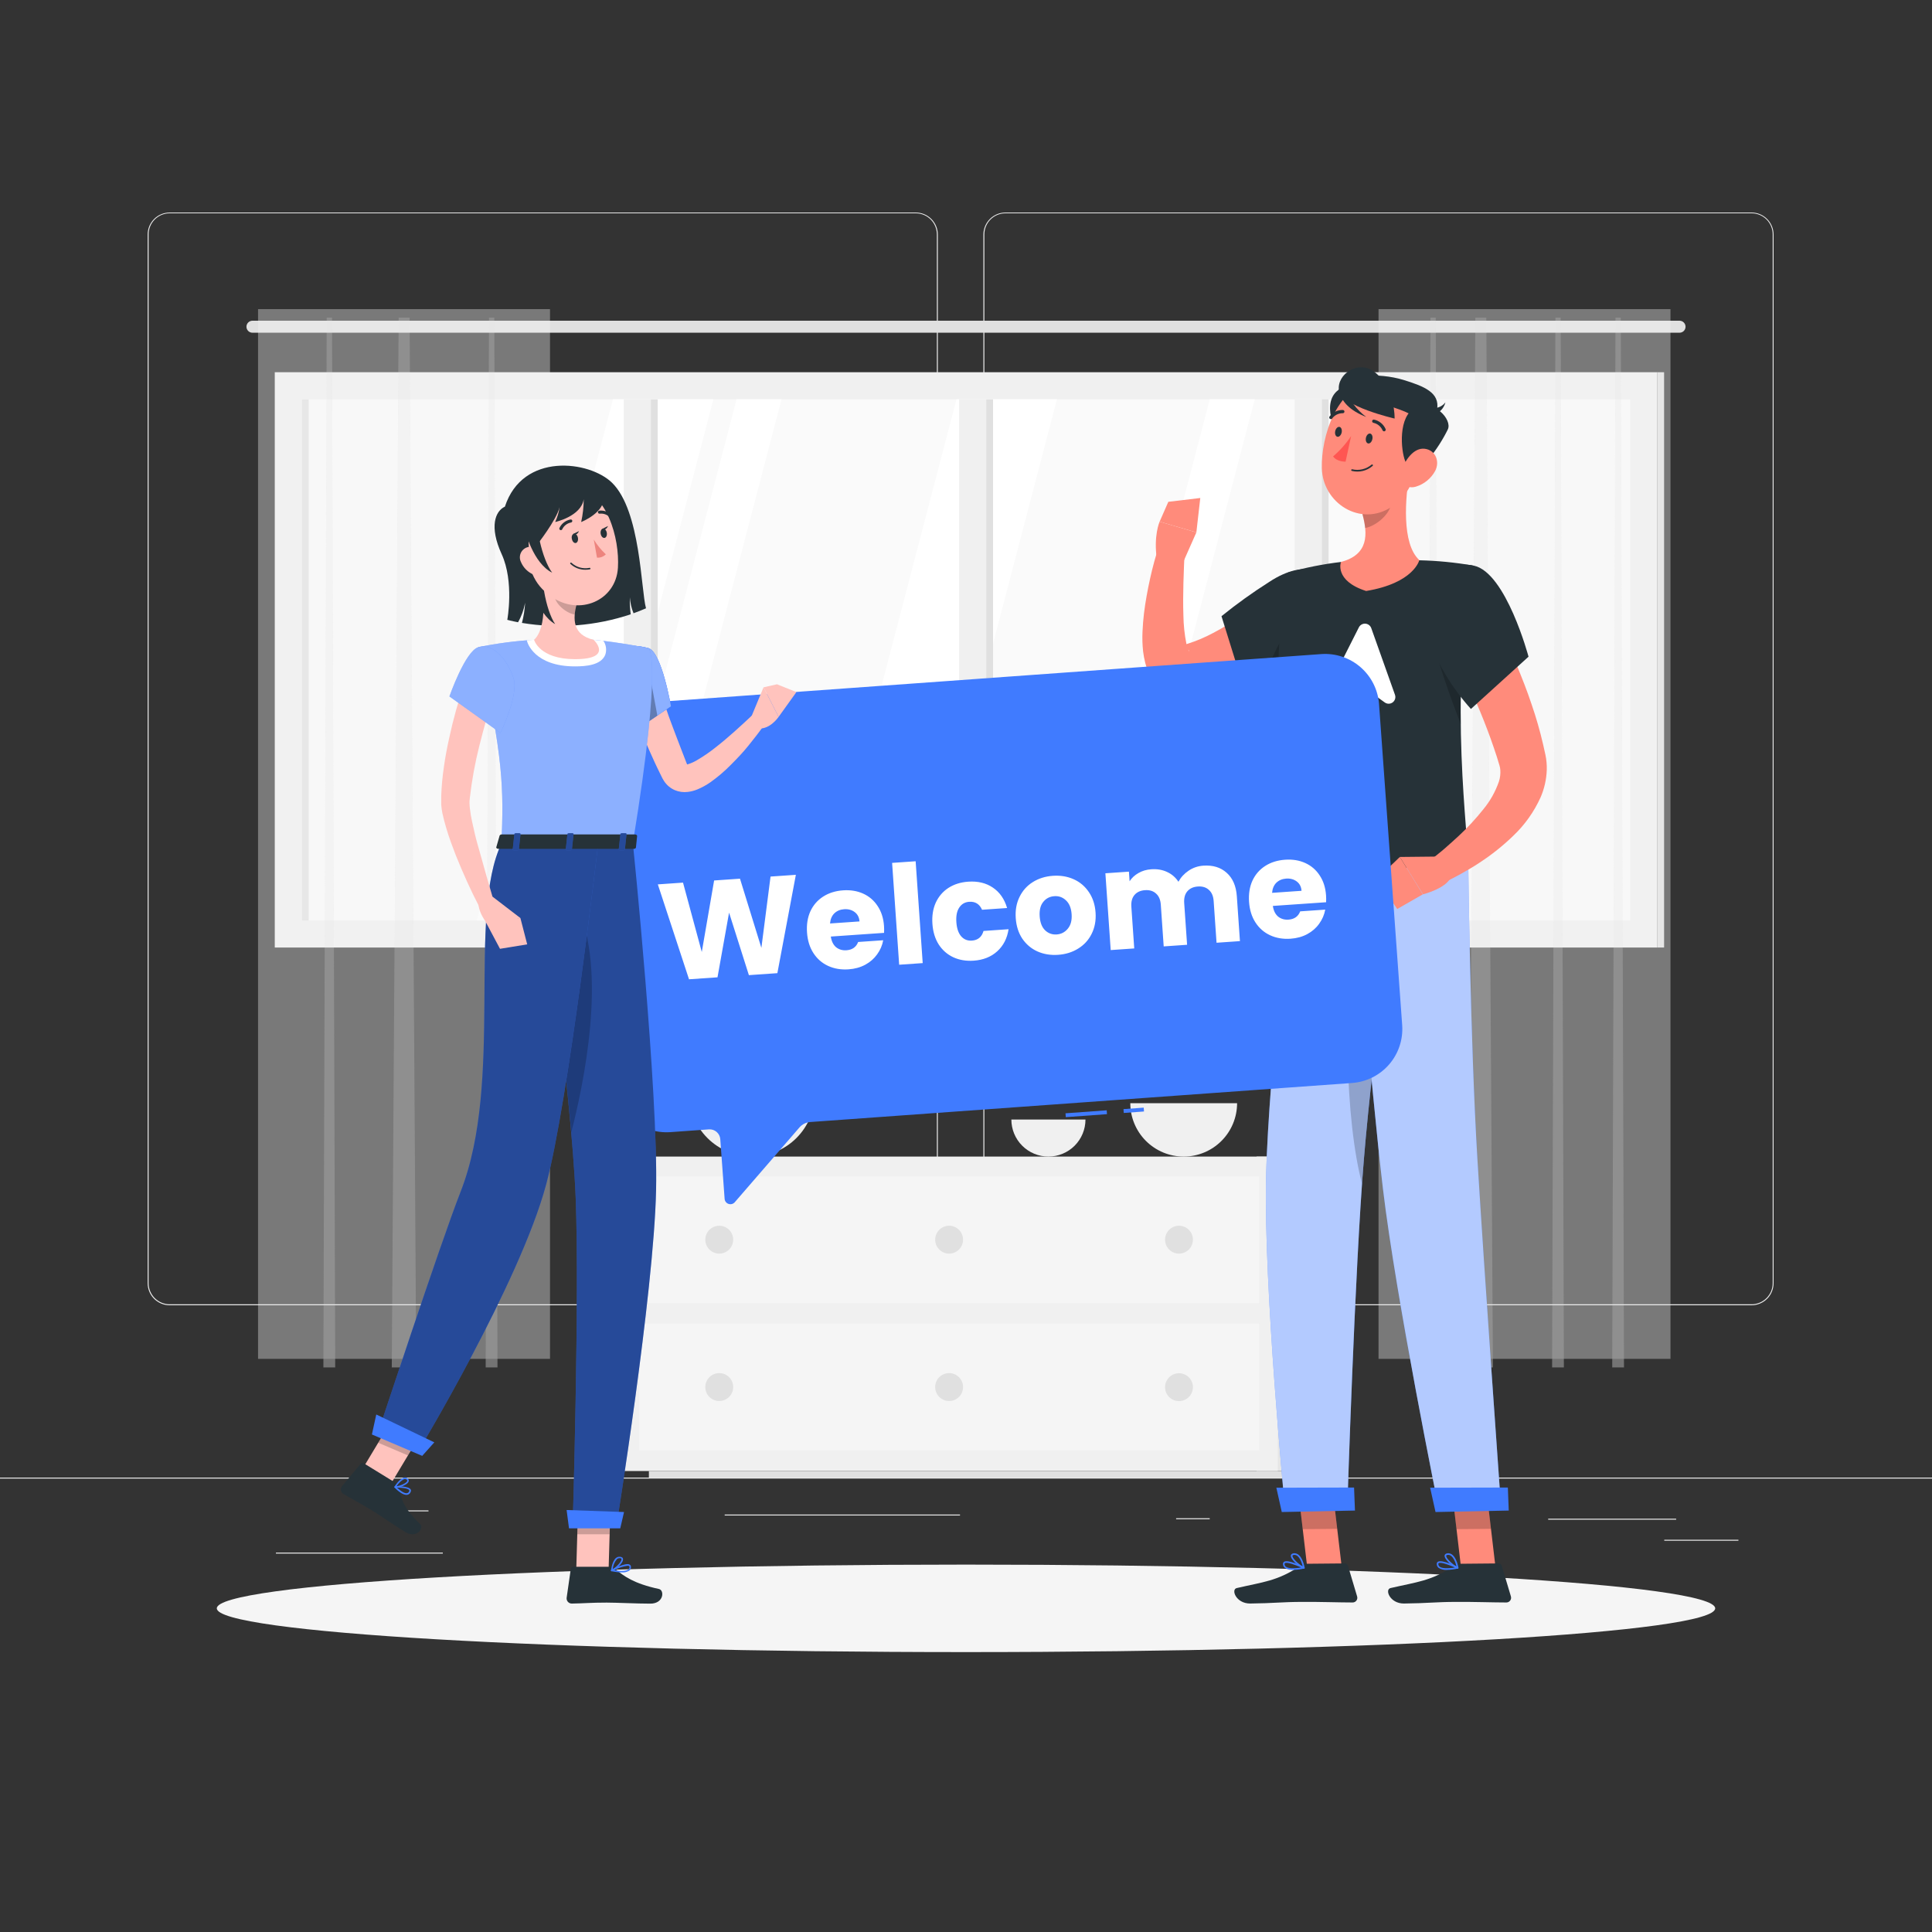 <svg width="305" height="305" viewBox="0 0 305 305" fill="none" xmlns="http://www.w3.org/2000/svg">
<rect x="0" y="0" width="305" height="305" fill="#333333" stroke="none"/>
<path d="M305 233.264H0V233.417H305V233.264Z" fill="#EBEBEB"/>
<path d="M264.611 239.754H244.408V239.907H264.611V239.754Z" fill="#EBEBEB"/>
<path d="M190.973 239.681H185.672V239.834H190.973V239.681Z" fill="#EBEBEB"/>
<path d="M274.439 243.079H262.733V243.231H274.439V243.079Z" fill="#EBEBEB"/>
<path d="M69.906 245.104H43.56V245.257H69.906V245.104Z" fill="#EBEBEB"/>
<path d="M67.644 238.443H63.782V238.595H67.644V238.443Z" fill="#EBEBEB"/>
<path d="M151.554 239.096H114.405V239.248H151.554V239.096Z" fill="#EBEBEB"/>
<path d="M144.57 206.058H26.785C25.862 206.056 24.977 205.689 24.326 205.036C23.674 204.383 23.308 203.498 23.308 202.575V37.003C23.316 36.085 23.685 35.208 24.336 34.562C24.987 33.915 25.867 33.552 26.785 33.55H144.57C145.493 33.55 146.379 33.917 147.032 34.57C147.686 35.223 148.053 36.109 148.053 37.033V202.575C148.053 203.499 147.686 204.385 147.032 205.038C146.379 205.691 145.493 206.058 144.57 206.058ZM26.785 33.672C25.902 33.674 25.057 34.025 24.433 34.65C23.81 35.274 23.46 36.12 23.46 37.003V202.575C23.46 203.457 23.81 204.303 24.433 204.928C25.057 205.552 25.902 205.904 26.785 205.906H144.57C145.452 205.904 146.299 205.553 146.923 204.928C147.547 204.304 147.899 203.458 147.9 202.575V37.003C147.899 36.12 147.547 35.274 146.923 34.649C146.299 34.025 145.452 33.674 144.57 33.672H26.785Z" fill="#EBEBEB"/>
<path d="M276.519 206.058H158.728C157.805 206.056 156.92 205.689 156.267 205.036C155.614 204.383 155.247 203.498 155.245 202.575V37.003C155.255 36.085 155.626 35.208 156.278 34.561C156.93 33.915 157.81 33.552 158.728 33.55H276.519C277.436 33.553 278.314 33.917 278.964 34.564C279.613 35.21 279.982 36.086 279.99 37.003V202.575C279.99 203.497 279.625 204.381 278.974 205.034C278.324 205.686 277.441 206.055 276.519 206.058ZM158.728 33.672C157.845 33.674 156.999 34.025 156.375 34.649C155.751 35.274 155.399 36.12 155.398 37.003V202.575C155.399 203.458 155.751 204.304 156.375 204.928C156.999 205.553 157.845 205.904 158.728 205.906H276.519C277.402 205.904 278.248 205.553 278.872 204.928C279.497 204.304 279.848 203.458 279.85 202.575V37.003C279.848 36.12 279.497 35.274 278.872 34.649C278.248 34.025 277.402 33.674 276.519 33.672H158.728Z" fill="#EBEBEB"/>
<path d="M261.623 58.761H43.377V149.584H261.623V58.761Z" fill="#F0F0F0"/>
<path d="M257.353 145.32V63.037L47.647 63.037V145.32H257.353Z" fill="#FAFAFA"/>
<path d="M75.256 145.314L96.764 63.031H112.624L91.116 145.314H75.256Z" fill="white"/>
<path d="M94.775 145.314L116.284 63.031H123.378L101.87 145.314H94.775Z" fill="white"/>
<path d="M129.484 145.314L150.999 63.031H166.859L145.344 145.314H129.484Z" fill="white"/>
<path d="M169.477 145.314L190.985 63.031H198.086L176.571 145.314H169.477Z" fill="white"/>
<path d="M103.828 145.32V63.037H102.742V145.32H103.828Z" fill="#E0E0E0"/>
<path d="M48.732 145.32L48.732 63.037H47.647L47.647 145.32H48.732Z" fill="#E0E0E0"/>
<path d="M102.742 145.32V63.037H98.472V145.32H102.742Z" fill="#F0F0F0"/>
<path d="M156.771 145.32V63.037H155.685V145.32H156.771Z" fill="#E0E0E0"/>
<path d="M155.684 145.32V63.037H151.414V145.32H155.684Z" fill="#F0F0F0"/>
<path d="M209.736 145.314V63.031H208.651V145.314H209.736Z" fill="#E0E0E0"/>
<path d="M208.65 145.314V63.031H204.38V145.314H208.65Z" fill="#F0F0F0"/>
<path d="M262.708 149.584V58.761H261.622V149.584H262.708Z" fill="#E0E0E0"/>
<path d="M265.148 52.527H39.851C39.6 52.526 39.361 52.425 39.184 52.248C39.007 52.072 38.907 51.832 38.905 51.582C38.905 51.33 39.005 51.089 39.182 50.911C39.359 50.733 39.599 50.632 39.851 50.63H265.148C265.4 50.632 265.64 50.733 265.817 50.911C265.994 51.089 266.094 51.33 266.094 51.582C266.092 51.832 265.992 52.072 265.815 52.248C265.638 52.425 265.398 52.526 265.148 52.527Z" fill="#E0E0E0"/>
<g opacity="0.6">
<path opacity="0.6" d="M86.828 48.8H40.736V214.519H86.828V48.8Z" fill="#F5F5F5"/>
<path opacity="0.6" d="M65.71 215.873H61.849L62.934 50.154H64.661L65.71 215.873Z" fill="#E6E6E6"/>
<path opacity="0.6" d="M52.918 215.873H51.052L51.576 50.154H52.412L52.918 215.873Z" fill="#E6E6E6"/>
<path opacity="0.6" d="M78.538 215.873H76.672L77.197 50.154H78.032L78.538 215.873Z" fill="#E6E6E6"/>
</g>
<g opacity="0.6">
<path opacity="0.6" d="M263.716 48.8H217.624V214.519H263.716V48.8Z" fill="#F5F5F5"/>
<path opacity="0.6" d="M235.686 215.873H231.825L232.911 50.154H234.637L235.686 215.873Z" fill="#E6E6E6"/>
<path opacity="0.6" d="M227.164 215.873H225.304L225.822 50.154H226.658L227.164 215.873Z" fill="#E6E6E6"/>
<path opacity="0.6" d="M246.886 215.873H245.025L245.55 50.154H246.38L246.886 215.873Z" fill="#E6E6E6"/>
<path opacity="0.6" d="M256.377 215.873H254.517L255.035 50.154H255.871L256.377 215.873Z" fill="#E6E6E6"/>
</g>
<path d="M198.377 232.227H207.039V182.585H198.377V232.227Z" fill="#E6E6E6"/>
<path d="M97.959 232.227H201.714V182.585H97.959V232.227Z" fill="#F0F0F0"/>
<path d="M199.385 232.227H196.262H102.438V233.264H196.262H199.385H202.563V232.227H199.385Z" fill="#E0E0E0"/>
<path opacity="0.5" d="M100.918 205.723H198.756V185.69H100.918V205.723Z" fill="#FAFAFA"/>
<path opacity="0.5" d="M100.918 228.988H198.756V208.956H100.918V228.988Z" fill="#FAFAFA"/>
<path d="M115.748 195.706C115.748 196.142 115.619 196.568 115.377 196.93C115.135 197.292 114.791 197.574 114.389 197.741C113.986 197.907 113.543 197.951 113.116 197.866C112.689 197.781 112.297 197.571 111.989 197.263C111.681 196.955 111.471 196.563 111.386 196.136C111.301 195.709 111.345 195.266 111.511 194.864C111.678 194.461 111.96 194.117 112.322 193.875C112.685 193.633 113.11 193.504 113.546 193.504C113.835 193.504 114.121 193.561 114.389 193.672C114.656 193.782 114.898 193.945 115.103 194.149C115.307 194.354 115.47 194.596 115.58 194.864C115.691 195.131 115.748 195.417 115.748 195.706Z" fill="#E0E0E0"/>
<path d="M188.325 195.706C188.325 196.142 188.196 196.568 187.954 196.93C187.712 197.292 187.368 197.574 186.966 197.741C186.563 197.907 186.121 197.951 185.693 197.866C185.266 197.781 184.874 197.571 184.566 197.263C184.258 196.955 184.048 196.563 183.963 196.136C183.878 195.709 183.922 195.266 184.089 194.864C184.255 194.461 184.537 194.117 184.9 193.875C185.262 193.633 185.687 193.504 186.123 193.504C186.412 193.504 186.699 193.561 186.966 193.672C187.233 193.782 187.476 193.945 187.68 194.149C187.885 194.354 188.047 194.596 188.157 194.864C188.268 195.131 188.325 195.417 188.325 195.706Z" fill="#E0E0E0"/>
<path d="M113.546 221.174C114.762 221.174 115.748 220.188 115.748 218.972C115.748 217.755 114.762 216.77 113.546 216.77C112.33 216.77 111.344 217.755 111.344 218.972C111.344 220.188 112.33 221.174 113.546 221.174Z" fill="#E0E0E0"/>
<path d="M188.325 218.99C188.325 219.425 188.196 219.851 187.954 220.213C187.712 220.575 187.368 220.858 186.966 221.024C186.563 221.191 186.121 221.235 185.693 221.15C185.266 221.065 184.874 220.855 184.566 220.547C184.258 220.239 184.048 219.847 183.963 219.42C183.878 218.992 183.922 218.55 184.089 218.147C184.255 217.745 184.537 217.401 184.9 217.159C185.262 216.917 185.687 216.788 186.123 216.788C186.707 216.788 187.267 217.02 187.68 217.433C188.093 217.846 188.325 218.406 188.325 218.99Z" fill="#E0E0E0"/>
<path d="M152.036 195.706C152.036 196.142 151.907 196.568 151.665 196.93C151.423 197.292 151.079 197.574 150.677 197.741C150.274 197.907 149.831 197.951 149.404 197.866C148.977 197.781 148.585 197.571 148.277 197.263C147.969 196.955 147.759 196.563 147.674 196.136C147.589 195.709 147.633 195.266 147.799 194.864C147.966 194.461 148.248 194.117 148.611 193.875C148.973 193.633 149.398 193.504 149.834 193.504C150.123 193.504 150.409 193.561 150.677 193.672C150.944 193.782 151.187 193.945 151.391 194.149C151.596 194.354 151.758 194.596 151.868 194.864C151.979 195.131 152.036 195.417 152.036 195.706Z" fill="#E0E0E0"/>
<path d="M149.834 221.174C151.05 221.174 152.036 220.188 152.036 218.972C152.036 217.755 151.05 216.77 149.834 216.77C148.618 216.77 147.632 217.755 147.632 218.972C147.632 220.188 148.618 221.174 149.834 221.174Z" fill="#E0E0E0"/>
<path d="M195.297 174.155C195.297 176.391 194.409 178.535 192.828 180.116C191.247 181.697 189.103 182.585 186.867 182.585C184.631 182.585 182.487 181.697 180.906 180.116C179.325 178.535 178.437 176.391 178.437 174.155H195.297Z" fill="#F0F0F0"/>
<path d="M128.642 172.63C128.642 175.265 127.595 177.793 125.732 179.656C123.868 181.52 121.341 182.567 118.705 182.567C116.07 182.567 113.543 181.52 111.679 179.656C109.815 177.793 108.769 175.265 108.769 172.63H128.642Z" fill="#F0F0F0"/>
<path d="M171.361 176.735C171.361 178.287 170.745 179.775 169.648 180.872C168.55 181.969 167.063 182.585 165.511 182.585C163.96 182.585 162.472 181.969 161.375 180.872C160.277 179.775 159.661 178.287 159.661 176.735H171.361Z" fill="#F0F0F0"/>
<path d="M152.5 260.811C217.821 260.811 270.773 257.72 270.773 253.906C270.773 250.093 217.821 247.001 152.5 247.001C87.18 247.001 34.227 250.093 34.227 253.906C34.227 257.72 87.18 260.811 152.5 260.811Z" fill="#F5F5F5"/>
<path d="M212.371 70.37C211.072 69.07 208.571 64.148 210.968 61.83C213.366 59.512 215.501 61.616 215.665 62.745C215.83 63.873 215.391 73.383 212.371 70.37Z" fill="#263238"/>
<path d="M211.823 247.447L206.376 247.495L204.894 234.905L210.335 234.856L211.823 247.447Z" fill="#FF8B7B"/>
<path d="M206.369 246.867L212.311 246.812C212.42 246.814 212.526 246.85 212.614 246.916C212.702 246.981 212.766 247.073 212.799 247.178L214.238 252.003C214.276 252.115 214.287 252.235 214.269 252.353C214.251 252.47 214.205 252.581 214.135 252.677C214.065 252.773 213.973 252.85 213.867 252.903C213.761 252.955 213.643 252.982 213.524 252.979C211.383 252.979 208.272 252.863 205.594 252.888C202.447 252.888 201.044 253.107 197.347 253.144C195.115 253.144 194.297 250.911 195.243 250.704C199.433 249.734 201.599 249.606 205.106 247.306C205.476 247.04 205.914 246.887 206.369 246.867Z" fill="#263238"/>
<path opacity="0.2" d="M204.894 234.911L205.662 241.402L211.103 241.353L210.341 234.862L204.894 234.911Z" fill="black"/>
<path d="M204.118 247.837C204.706 247.826 205.29 247.755 205.863 247.623C205.89 247.619 205.915 247.606 205.934 247.586C205.953 247.567 205.964 247.541 205.967 247.514C205.969 247.487 205.963 247.461 205.95 247.438C205.937 247.415 205.917 247.397 205.893 247.386C205.637 247.257 203.35 246.165 202.721 246.55C202.663 246.587 202.616 246.638 202.584 246.699C202.552 246.76 202.536 246.829 202.538 246.898C202.537 247.015 202.563 247.131 202.613 247.237C202.664 247.343 202.739 247.435 202.831 247.508C203.213 247.755 203.665 247.871 204.118 247.837ZM205.424 247.447C204.246 247.654 203.35 247.611 202.984 247.318C202.92 247.269 202.87 247.205 202.837 247.131C202.804 247.058 202.789 246.978 202.795 246.898C202.791 246.873 202.795 246.847 202.806 246.824C202.817 246.801 202.834 246.782 202.856 246.769C203.197 246.562 204.49 247.05 205.424 247.447Z" fill="#407BFF"/>
<path d="M205.838 247.66C205.867 247.658 205.895 247.647 205.918 247.629C205.936 247.616 205.95 247.597 205.958 247.575C205.965 247.553 205.966 247.53 205.96 247.507C205.96 247.41 205.533 245.067 204.24 245.214C203.899 245.25 203.801 245.427 203.783 245.562C203.691 246.172 205.088 247.355 205.783 247.648L205.838 247.66ZM204.35 245.464C205.131 245.464 205.521 246.739 205.655 247.294C204.936 246.891 203.984 245.964 204.039 245.598C204.039 245.598 204.039 245.494 204.271 245.47L204.35 245.464Z" fill="#407BFF"/>
<path d="M207.974 97.862L207.413 98.472L206.888 98.991C206.54 99.332 206.18 99.656 205.82 99.973C205.105 100.615 204.373 101.225 203.624 101.803C202.114 103.003 200.525 104.1 198.866 105.085C198.031 105.579 197.171 106.049 196.298 106.494C195.426 106.939 194.505 107.323 193.578 107.714C191.676 108.472 189.696 109.015 187.673 109.33L187.222 109.397C186.928 109.435 186.633 109.454 186.337 109.452C185.658 109.446 184.986 109.314 184.355 109.062C183.729 108.811 183.156 108.444 182.665 107.982C182.274 107.609 181.933 107.187 181.652 106.726C181.263 106.056 180.969 105.336 180.78 104.585C180.632 104.003 180.524 103.412 180.457 102.816C180.346 101.785 180.315 100.746 180.365 99.711C180.408 98.722 180.487 97.771 180.597 96.838C180.829 94.965 181.158 93.177 181.561 91.347C181.963 89.517 182.421 87.828 183.013 86.059L187.02 86.852C186.874 90.28 186.709 93.794 186.819 97.112C186.839 98.653 187.002 100.189 187.307 101.699C187.367 101.978 187.451 102.252 187.557 102.517C187.642 102.724 187.746 102.852 187.74 102.797C187.705 102.704 187.648 102.621 187.575 102.553C187.409 102.393 187.215 102.264 187.002 102.175C186.783 102.083 186.55 102.027 186.313 102.01C186.203 102.01 186.154 102.01 186.087 102.01H186.154L186.282 101.974C187.727 101.603 189.133 101.092 190.479 100.449C191.888 99.769 193.251 98.999 194.56 98.143C195.884 97.264 197.189 96.313 198.446 95.306C199.056 94.806 199.696 94.282 200.276 93.751L201.166 92.946L201.593 92.549L201.965 92.195L207.974 97.862Z" fill="#FF8B7B"/>
<path d="M211.201 95.709C210.994 89.957 206.272 87.956 200.355 91.878C197.747 93.532 195.236 95.335 192.834 97.277L196.659 109.562C196.659 109.562 203.979 107.238 208.212 102.675C211.061 99.576 211.274 97.667 211.201 95.709Z" fill="#263238"/>
<path opacity="0.2" d="M203.996 98.161C203.996 98.161 200.464 103.212 199.214 108.58C200.95 107.84 202.623 106.958 204.216 105.945L203.996 98.161Z" fill="black"/>
<path d="M186.818 88.676L188.868 84.046L183.067 82.35C183.067 82.35 182.072 84.564 182.64 88.365L186.818 88.676Z" fill="#FF8B7B"/>
<path d="M189.485 78.617L184.44 79.221L183.067 82.35L188.868 84.046L189.485 78.617Z" fill="#FF8B7B"/>
<path d="M204.033 137.409C204.033 137.409 200.288 168.799 199.873 185.599C199.446 203.051 202.868 238.254 202.868 238.254L212.695 238.047C212.695 238.047 213.878 200.361 215.306 183.092C216.855 164.267 220.759 137.067 220.759 137.067L204.033 137.409Z" fill="#407BFF"/>
<path opacity="0.6" d="M204.033 137.409C204.033 137.409 200.288 168.799 199.873 185.599C199.446 203.051 202.868 238.254 202.868 238.254L212.695 238.047C212.695 238.047 213.878 200.361 215.306 183.092C216.855 164.267 220.759 137.067 220.759 137.067L204.033 137.409Z" fill="white"/>
<path opacity="0.2" d="M215.739 146.296C211.347 155.977 212.525 177.601 215.019 186.873C215.111 185.525 215.209 184.25 215.306 183.073C216.325 170.666 218.356 154.629 219.643 145.131C218.448 143.399 217.112 143.265 215.739 146.296Z" fill="black"/>
<path d="M213.903 238.467L202.35 238.699L201.496 234.862L213.763 234.832L213.903 238.467Z" fill="#407BFF"/>
<path d="M236.095 247.447L230.654 247.495L229.172 234.905L234.613 234.856L236.095 247.447Z" fill="#FF8B7B"/>
<path d="M230.641 246.867L236.589 246.812C236.698 246.815 236.804 246.851 236.892 246.917C236.979 246.982 237.044 247.074 237.077 247.178L238.517 252.003C238.553 252.115 238.563 252.235 238.544 252.352C238.526 252.468 238.48 252.579 238.41 252.674C238.34 252.77 238.249 252.847 238.143 252.9C238.038 252.953 237.921 252.98 237.803 252.979C235.656 252.979 232.551 252.863 229.873 252.888C226.725 252.888 225.316 253.107 221.626 253.144C219.393 253.144 218.576 250.911 219.521 250.704C223.706 249.734 225.871 249.606 229.385 247.306C229.752 247.04 230.189 246.887 230.641 246.867Z" fill="#263238"/>
<path opacity="0.2" d="M229.172 234.911L229.934 241.402L235.382 241.353L234.619 234.862L229.172 234.911Z" fill="black"/>
<path d="M228.396 247.837C228.983 247.826 229.568 247.754 230.14 247.623C230.167 247.619 230.191 247.606 230.209 247.586C230.227 247.566 230.237 247.54 230.238 247.514C230.242 247.488 230.238 247.462 230.226 247.439C230.213 247.416 230.194 247.397 230.171 247.386C229.909 247.257 227.621 246.165 226.999 246.55C226.94 246.586 226.892 246.637 226.86 246.699C226.827 246.76 226.812 246.828 226.816 246.898C226.815 247.014 226.84 247.13 226.89 247.235C226.939 247.341 227.012 247.434 227.103 247.508C227.487 247.754 227.941 247.87 228.396 247.837ZM229.701 247.447C228.524 247.654 227.627 247.611 227.261 247.318C227.198 247.268 227.148 247.204 227.114 247.131C227.08 247.058 227.064 246.978 227.066 246.898C227.062 246.873 227.066 246.847 227.077 246.824C227.088 246.801 227.105 246.782 227.127 246.769C227.469 246.562 228.75 247.05 229.701 247.447Z" fill="#407BFF"/>
<path d="M230.11 247.66C230.129 247.659 230.147 247.655 230.164 247.646C230.181 247.638 230.196 247.627 230.208 247.612C230.22 247.598 230.229 247.581 230.234 247.563C230.24 247.545 230.241 247.526 230.238 247.507C230.238 247.41 229.811 245.067 228.518 245.214C228.177 245.25 228.079 245.427 228.055 245.562C227.969 246.172 229.366 247.355 230.061 247.648L230.11 247.66ZM228.628 245.464C229.403 245.464 229.799 246.739 229.933 247.294C229.214 246.891 228.256 245.964 228.311 245.598C228.311 245.598 228.311 245.494 228.543 245.47L228.628 245.464Z" fill="#407BFF"/>
<path d="M213.622 137.201C213.622 137.201 216.337 170.977 218.319 187.642C220.375 204.978 227.146 238.235 227.146 238.235L236.973 238.028C236.973 238.028 234.277 200.269 233.234 182.969C232.093 164.09 231.8 136.786 231.8 136.786L213.622 137.201Z" fill="#407BFF"/>
<path opacity="0.6" d="M213.622 137.201C213.622 137.201 216.337 170.977 218.319 187.642C220.375 204.978 227.146 238.235 227.146 238.235L236.973 238.028C236.973 238.028 234.277 200.269 233.234 182.969C232.093 164.09 231.8 136.786 231.8 136.786L213.622 137.201Z" fill="white"/>
<path d="M238.181 238.467L226.621 238.699L225.773 234.862L238.041 234.832L238.181 238.467Z" fill="#407BFF"/>
<path d="M203.356 90.371C203.356 90.371 199.336 105.292 204.033 137.409C212.805 137.219 227.536 136.878 231.8 136.799C231.91 132.327 228.61 110.404 232.471 89.267C229.693 88.788 226.883 88.514 224.065 88.45C219.94 88.299 215.809 88.389 211.694 88.718C208.876 89.052 206.088 89.605 203.356 90.371Z" fill="#263238"/>
<path opacity="0.2" d="M230.789 104.31L226.244 100.546C226.543 103.487 229.203 110.691 230.606 114.338C230.581 111.142 230.612 107.769 230.789 104.31Z" fill="black"/>
<path d="M214.531 99.021L209.572 108.836C209.467 109.042 209.43 109.276 209.467 109.504C209.504 109.733 209.612 109.943 209.776 110.106C209.94 110.269 210.152 110.375 210.38 110.41C210.609 110.445 210.843 110.407 211.048 110.3L214.287 108.519C214.463 108.424 214.662 108.381 214.862 108.394C215.061 108.407 215.253 108.475 215.415 108.592L218.606 110.892C218.789 111.025 219.01 111.096 219.237 111.094C219.463 111.092 219.683 111.016 219.864 110.88C220.044 110.743 220.176 110.552 220.24 110.334C220.303 110.116 220.295 109.884 220.216 109.672L216.489 99.192C216.424 98.993 216.302 98.817 216.138 98.686C215.974 98.556 215.775 98.477 215.567 98.458C215.358 98.44 215.148 98.484 214.964 98.584C214.78 98.684 214.629 98.836 214.531 99.021Z" fill="white"/>
<path d="M222.541 74.518C221.846 78.519 221.224 85.827 224.066 88.419C224.066 88.419 223.237 92.043 215.667 93.299C210.579 91.665 211.696 88.712 211.696 88.712C216.112 87.553 215.923 84.265 215.087 81.191L222.541 74.518Z" fill="#FF8B7B"/>
<path opacity="0.2" d="M219.503 77.232L215.087 81.161C215.292 81.877 215.435 82.609 215.514 83.35C217.21 83.07 219.497 81.154 219.638 79.379C219.724 78.661 219.678 77.934 219.503 77.232Z" fill="black"/>
<path d="M224.962 69.595C223.492 74.792 222.901 77.909 219.655 80.038C214.775 83.235 208.791 79.428 208.675 73.883C208.566 68.906 210.981 61.238 216.605 60.262C217.841 60.043 219.112 60.143 220.298 60.552C221.484 60.962 222.545 61.667 223.382 62.602C224.219 63.537 224.804 64.669 225.08 65.893C225.357 67.117 225.316 68.391 224.962 69.595Z" fill="#FF8B7B"/>
<path d="M221.833 72.779C221.15 71.12 220.656 65.654 223.505 64.312C226.353 62.97 229.312 66.246 228.562 67.795C227.409 70.199 223.419 76.622 221.833 72.779Z" fill="#263238"/>
<path d="M223.535 66.24C222.833 64.41 214.47 63.373 213.299 61.403C211.908 59.06 217.611 58.779 221.534 59.969C224.98 61.018 227.28 62.031 226.877 64.593C226.652 66.045 223.535 66.24 223.535 66.24Z" fill="#263238"/>
<path d="M225.353 64.355C225.353 64.355 227.183 64.855 228.183 63.513C227.866 64.843 226.31 66.185 225.353 64.355Z" fill="#263238"/>
<path d="M216.978 58.712C214.465 56.761 211.043 59.054 211.366 61.598C211.689 64.141 220.162 66.075 220.162 66.075C220.162 66.075 220.315 61.305 216.978 58.712Z" fill="#263238"/>
<path d="M211.371 61.61C211.755 63.391 213.055 64.788 215.684 65.825C214.162 64.7 213.009 63.148 212.371 61.366L211.371 61.61Z" fill="#263238"/>
<path d="M216.649 69.333C216.557 69.766 216.258 70.065 215.978 70.004C215.697 69.943 215.544 69.54 215.636 69.113C215.727 68.686 216.032 68.387 216.313 68.448C216.594 68.509 216.746 68.93 216.649 69.333Z" fill="#263238"/>
<path d="M211.804 68.284C211.706 68.711 211.408 69.01 211.127 68.948C210.846 68.888 210.694 68.491 210.785 68.064C210.877 67.637 211.182 67.338 211.462 67.393C211.743 67.448 211.896 67.857 211.804 68.284Z" fill="#263238"/>
<path d="M213.3 68.832C212.504 70.032 211.545 71.116 210.451 72.053C211.061 72.926 212.421 72.883 212.421 72.883L213.3 68.832Z" fill="#FF5652"/>
<path d="M213.409 74.341C213.982 74.483 214.58 74.484 215.154 74.345C215.728 74.206 216.259 73.93 216.703 73.541C216.715 73.53 216.725 73.515 216.731 73.5C216.738 73.484 216.741 73.467 216.741 73.45C216.741 73.433 216.738 73.416 216.731 73.4C216.725 73.385 216.715 73.371 216.703 73.359C216.678 73.335 216.645 73.323 216.611 73.323C216.578 73.323 216.545 73.335 216.52 73.359C216.103 73.709 215.611 73.957 215.081 74.083C214.551 74.209 214 74.21 213.47 74.084C213.436 74.077 213.401 74.084 213.371 74.103C213.342 74.121 213.322 74.151 213.314 74.185C213.307 74.219 213.314 74.254 213.333 74.284C213.351 74.313 213.381 74.333 213.415 74.341H213.409Z" fill="#263238"/>
<path d="M218.447 68.088C218.494 68.098 218.543 68.094 218.588 68.078C218.633 68.062 218.672 68.034 218.702 67.997C218.732 67.96 218.752 67.915 218.759 67.868C218.765 67.82 218.759 67.772 218.74 67.728C218.575 67.353 218.323 67.022 218.005 66.763C217.687 66.504 217.312 66.325 216.91 66.24C216.842 66.231 216.774 66.249 216.719 66.29C216.664 66.331 216.628 66.392 216.617 66.46C216.612 66.493 216.614 66.527 216.621 66.559C216.629 66.592 216.644 66.623 216.663 66.65C216.683 66.677 216.708 66.7 216.737 66.718C216.766 66.736 216.798 66.747 216.831 66.752C217.147 66.822 217.443 66.966 217.692 67.173C217.941 67.38 218.138 67.644 218.264 67.942C218.281 67.979 218.307 68.011 218.339 68.037C218.37 68.062 218.408 68.08 218.447 68.088Z" fill="#263238"/>
<path d="M210.036 66.155C210.084 66.168 210.134 66.166 210.181 66.15C210.228 66.133 210.269 66.103 210.298 66.063C210.491 65.804 210.743 65.594 211.032 65.45C211.321 65.306 211.64 65.232 211.963 65.234C212.031 65.24 212.099 65.219 212.152 65.176C212.204 65.132 212.238 65.07 212.244 65.002C212.25 64.934 212.23 64.866 212.186 64.813C212.143 64.761 212.08 64.728 212.012 64.721C211.603 64.709 211.197 64.796 210.828 64.974C210.46 65.153 210.14 65.417 209.895 65.746C209.874 65.772 209.858 65.802 209.848 65.835C209.839 65.867 209.836 65.901 209.84 65.935C209.844 65.969 209.854 66.001 209.871 66.031C209.888 66.06 209.911 66.085 209.938 66.106C209.966 66.13 210 66.147 210.036 66.155Z" fill="#263238"/>
<path d="M233.801 93.428C234.912 95.368 235.839 97.246 236.803 99.18C237.766 101.114 238.633 103.06 239.456 105.048C240.28 107.037 241.079 109.056 241.774 111.148C242.497 113.235 243.108 115.359 243.604 117.511L243.976 119.176C244.139 119.958 244.209 120.756 244.184 121.555C244.132 123.038 243.803 124.499 243.214 125.861C242.178 128.157 240.705 130.229 238.877 131.961C237.246 133.536 235.469 134.951 233.57 136.189C232.649 136.799 231.697 137.36 230.739 137.897C229.782 138.434 228.83 138.928 227.763 139.397L225.737 135.853C226.475 135.243 227.287 134.633 228.043 133.974C228.799 133.316 229.538 132.645 230.27 131.974C231.683 130.662 232.994 129.245 234.192 127.734C235.257 126.438 236.083 124.964 236.632 123.379C236.821 122.788 236.895 122.167 236.851 121.549C236.834 121.3 236.787 121.054 236.711 120.817L236.296 119.45C235.064 115.66 233.597 111.95 231.904 108.342C231.069 106.512 230.178 104.682 229.288 102.852C228.397 101.022 227.458 99.192 226.549 97.454L233.801 93.428Z" fill="#FF8B7B"/>
<path d="M232.679 89.298C237.767 90.396 241.305 103.67 241.305 103.67L232.21 111.923C229.318 108.706 227.043 104.984 225.5 100.943C223.09 94.3 227.238 88.115 232.679 89.298Z" fill="#263238"/>
<path d="M226.84 135.225L220.99 135.286L224.65 141.185C224.65 141.185 228.817 140.154 229.189 138.061L226.84 135.225Z" fill="#FF8B7B"/>
<path d="M217.35 138.769L220.577 143.503L224.621 141.185L220.991 135.286L217.35 138.769Z" fill="#FF8B7B"/>
<path d="M226.56 74.353C225.91 75.549 224.814 76.439 223.51 76.83C221.778 77.336 220.893 75.793 221.357 74.152C221.778 72.675 223.187 70.632 224.919 70.846C226.651 71.059 227.335 72.883 226.56 74.353Z" fill="#FF8B7B"/>
<path d="M174.712 175.282L168.208 175.753L168.252 176.362L174.756 175.89L174.712 175.282Z" fill="#407BFF"/>
<path d="M180.555 174.86L177.361 175.092L177.405 175.7L180.6 175.468L180.555 174.86Z" fill="#407BFF"/>
<path d="M208.619 103.255L100.918 111.02C98.676 111.195 96.594 112.247 95.123 113.947C93.652 115.648 92.911 117.86 93.061 120.103L96.721 170.867C96.894 173.112 97.947 175.198 99.65 176.67C101.354 178.143 103.57 178.883 105.816 178.73L111.916 178.291C112.359 178.259 112.797 178.404 113.133 178.695C113.469 178.985 113.677 179.397 113.709 179.84L114.393 189.246C114.404 189.429 114.469 189.603 114.58 189.748C114.692 189.893 114.843 190.001 115.017 190.059C115.19 190.116 115.376 190.121 115.552 190.072C115.728 190.023 115.885 189.922 116.003 189.783L126.214 177.98C126.644 177.485 127.251 177.181 127.904 177.132L213.499 170.965C215.742 170.791 217.826 169.74 219.298 168.04C220.77 166.339 221.512 164.126 221.362 161.882L217.702 111.118C217.529 108.875 216.478 106.791 214.777 105.319C213.077 103.847 210.864 103.105 208.619 103.255Z" fill="#407BFF"/>
<path d="M125.641 138.104L122.722 153.631L118.225 153.943L115.096 144.074L113.271 154.286L108.774 154.598L103.85 139.614L107.826 139.338L110.789 150.289L112.736 138.998L116.82 138.715L120.197 149.637L121.644 138.381L125.641 138.104ZM139.556 146.178C139.58 146.526 139.583 146.889 139.566 147.269L131.158 147.851C131.268 148.6 131.547 149.163 131.995 149.54C132.457 149.901 132.999 150.06 133.622 150.016C134.549 149.952 135.166 149.516 135.474 148.709L139.428 148.435C139.281 149.246 138.961 149.989 138.469 150.663C137.992 151.336 137.368 151.882 136.596 152.299C135.825 152.716 134.946 152.959 133.961 153.027C132.774 153.11 131.699 152.929 130.737 152.487C129.775 152.044 129 151.37 128.414 150.465C127.827 149.559 127.49 148.477 127.403 147.216C127.315 145.956 127.492 144.838 127.934 143.861C128.39 142.884 129.064 142.109 129.956 141.538C130.848 140.967 131.895 140.64 133.097 140.556C134.271 140.475 135.331 140.649 136.277 141.078C137.224 141.508 137.982 142.161 138.552 143.038C139.137 143.915 139.472 144.961 139.556 146.178ZM135.686 145.464C135.642 144.826 135.389 144.334 134.929 143.988C134.468 143.641 133.912 143.491 133.26 143.536C132.637 143.579 132.121 143.797 131.712 144.189C131.317 144.58 131.092 145.112 131.037 145.786L135.686 145.464ZM144.551 135.964L145.665 152.042L141.949 152.299L140.835 136.222L144.551 135.964ZM147.198 145.845C147.111 144.585 147.288 143.466 147.73 142.49C148.186 141.512 148.853 140.738 149.73 140.168C150.622 139.597 151.662 139.27 152.85 139.188C154.37 139.082 155.665 139.393 156.734 140.119C157.818 140.845 158.569 141.921 158.988 143.347L155.034 143.621C154.637 142.717 153.96 142.298 153.004 142.364C152.323 142.412 151.799 142.717 151.43 143.281C151.061 143.831 150.91 144.598 150.979 145.583C151.047 146.568 151.302 147.314 151.745 147.822C152.187 148.315 152.748 148.538 153.429 148.491C154.385 148.425 154.997 147.917 155.266 146.967L159.22 146.693C159 148.134 158.404 149.296 157.431 150.179C156.459 151.061 155.22 151.554 153.714 151.659C152.526 151.741 151.451 151.561 150.489 151.118C149.541 150.674 148.774 150 148.187 149.095C147.615 148.188 147.286 147.105 147.198 145.845ZM167.042 150.735C165.854 150.818 164.765 150.638 163.774 150.198C162.797 149.756 162.001 149.083 161.386 148.18C160.784 147.276 160.44 146.194 160.353 144.933C160.267 143.688 160.466 142.575 160.951 141.595C161.435 140.601 162.138 139.818 163.059 139.245C163.98 138.671 165.034 138.344 166.221 138.261C167.409 138.179 168.499 138.358 169.49 138.799C170.481 139.24 171.285 139.919 171.901 140.837C172.517 141.74 172.868 142.815 172.954 144.06C173.041 145.306 172.834 146.426 172.336 147.421C171.851 148.401 171.14 149.178 170.205 149.752C169.284 150.325 168.23 150.653 167.042 150.735ZM166.819 147.52C167.529 147.471 168.112 147.168 168.568 146.613C169.039 146.056 169.241 145.293 169.174 144.322C169.107 143.352 168.809 142.623 168.28 142.136C167.766 141.647 167.154 141.428 166.444 141.477C165.72 141.527 165.137 141.829 164.695 142.384C164.252 142.924 164.065 143.687 164.133 144.671C164.201 145.642 164.484 146.372 164.984 146.861C165.498 147.349 166.11 147.569 166.819 147.52ZM189.965 136.66C191.472 136.555 192.698 136.929 193.645 137.78C194.606 138.631 195.143 139.867 195.256 141.489L195.746 148.572L192.053 148.828L191.597 142.245C191.542 141.462 191.291 140.876 190.842 140.485C190.406 140.079 189.826 139.9 189.102 139.951C188.378 140.001 187.821 140.258 187.431 140.721C187.054 141.169 186.893 141.785 186.947 142.567L187.403 149.15L183.71 149.406L183.254 142.823C183.2 142.041 182.948 141.454 182.499 141.063C182.063 140.657 181.483 140.479 180.759 140.529C180.035 140.579 179.478 140.836 179.088 141.299C178.711 141.748 178.55 142.363 178.604 143.145L179.06 149.728L175.345 149.985L174.505 137.862L178.22 137.605L178.326 139.125C178.667 138.592 179.132 138.16 179.72 137.828C180.308 137.482 180.985 137.282 181.753 137.229C182.665 137.166 183.49 137.305 184.227 137.647C184.978 137.988 185.582 138.506 186.037 139.202C186.411 138.507 186.946 137.924 187.641 137.454C188.336 136.984 189.111 136.719 189.965 136.66ZM209.339 141.343C209.363 141.69 209.367 142.054 209.349 142.434L200.941 143.016C201.051 143.765 201.33 144.328 201.779 144.705C202.24 145.066 202.782 145.224 203.405 145.181C204.332 145.117 204.95 144.681 205.258 143.874L209.212 143.6C209.064 144.411 208.745 145.153 208.253 145.828C207.775 146.501 207.151 147.047 206.38 147.464C205.608 147.881 204.73 148.124 203.745 148.192C202.557 148.275 201.482 148.094 200.52 147.652C199.558 147.209 198.784 146.535 198.197 145.63C197.61 144.724 197.273 143.641 197.186 142.381C197.099 141.121 197.276 140.003 197.718 139.026C198.174 138.049 198.848 137.274 199.74 136.703C200.631 136.132 201.679 135.805 202.881 135.721C204.054 135.64 205.114 135.814 206.061 136.243C207.007 136.672 207.766 137.326 208.336 138.203C208.92 139.08 209.255 140.126 209.339 141.343ZM205.469 140.629C205.425 139.991 205.173 139.499 204.712 139.153C204.251 138.806 203.695 138.656 203.044 138.701C202.421 138.744 201.905 138.962 201.495 139.354C201.1 139.745 200.875 140.277 200.82 140.951L205.469 140.629Z" fill="white"/>
<path d="M99.43 94.306C99.402 95.199 99.449 96.093 99.57 96.978C94.042 98.824 88.147 99.291 82.398 98.338C82.674 97.295 82.842 96.225 82.898 95.148C82.706 96.233 82.329 97.277 81.782 98.234C80.696 98.027 80.086 97.85 80.086 97.85C80.086 97.85 81.197 91.848 79.196 87.48C77.195 83.112 78.195 80.672 79.708 79.983C82.514 71.358 93.061 72.718 96.63 76.219C101.156 80.66 101.18 93.171 101.985 96.032C101.321 96.319 100.668 96.581 100.015 96.813C99.688 96.014 99.491 95.167 99.43 94.306Z" fill="#263238"/>
<path d="M103.791 107.732L104.34 109.47C104.541 110.08 104.743 110.69 104.95 111.27C105.359 112.49 105.786 113.71 106.243 114.881C106.701 116.052 107.14 117.285 107.616 118.48L108.323 120.31L108.5 120.762L108.543 120.865C108.468 120.799 108.381 120.748 108.287 120.713C108.153 120.664 108.098 120.713 108.183 120.713C108.33 120.712 108.476 120.69 108.616 120.646C109.093 120.494 109.552 120.29 109.983 120.036C111.023 119.429 112.018 118.749 112.959 117.998C113.948 117.23 114.918 116.406 115.869 115.558C116.821 114.71 117.778 113.826 118.7 112.96L120.572 114.546C119.791 115.668 118.968 116.693 118.132 117.736C117.297 118.779 116.357 119.755 115.393 120.725C114.401 121.737 113.321 122.66 112.166 123.482C111.506 123.945 110.796 124.334 110.05 124.641C109.576 124.831 109.08 124.958 108.574 125.019C107.886 125.105 107.188 125.01 106.548 124.745C105.851 124.448 105.257 123.951 104.84 123.317C104.749 123.177 104.663 123.037 104.596 122.909L104.432 122.579L104.212 122.134C103.925 121.524 103.602 120.914 103.352 120.341C102.797 119.121 102.242 117.901 101.735 116.681C101.229 115.461 100.735 114.204 100.265 112.947C100.046 112.337 99.826 111.673 99.619 111.032C99.411 110.392 99.21 109.763 99.009 109.013L103.791 107.732Z" fill="#FFC3BD"/>
<path d="M102.346 102.315C104.45 102.852 105.92 111.502 105.92 111.502L100.125 115.442C100.125 115.442 94.574 106.713 96.191 104.401C97.874 101.998 99.277 101.534 102.346 102.315Z" fill="#407BFF"/>
<path d="M102.346 102.315C104.45 102.852 105.92 111.502 105.92 111.502L100.125 115.442C100.125 115.442 94.574 106.713 96.191 104.401C97.874 101.998 99.277 101.534 102.346 102.315Z" fill="#407BFF"/>
<path opacity="0.4" d="M102.346 102.315C104.45 102.852 105.92 111.502 105.92 111.502L100.125 115.442C100.125 115.442 94.574 106.713 96.191 104.401C97.874 101.998 99.277 101.534 102.346 102.315Z" fill="white"/>
<path opacity="0.3" d="M102.157 104.249L103.773 112.966L100.516 115.174L102.157 104.249Z" fill="black"/>
<path d="M118.602 113.167L120.535 108.507L122.92 113.167C122.92 113.167 121.371 115.485 119.327 114.918L118.602 113.167Z" fill="#FFC3BD"/>
<path d="M122.665 108.025L125.727 109.257L122.921 113.167L120.53 108.507L122.665 108.025Z" fill="#FFC3BD"/>
<path d="M90.97 247.934H96.075L96.417 236.119H91.311L90.97 247.934Z" fill="#FFC3BD"/>
<path d="M56.735 232.715L61.426 234.716L67.569 224.492L62.872 222.491L56.735 232.715Z" fill="#FFC3BD"/>
<path d="M62.33 234.02L57.45 231.019C57.366 230.965 57.266 230.944 57.168 230.96C57.07 230.976 56.981 231.027 56.919 231.104L53.985 234.624C53.912 234.716 53.859 234.823 53.831 234.937C53.803 235.051 53.799 235.17 53.82 235.285C53.842 235.401 53.888 235.511 53.955 235.607C54.022 235.703 54.109 235.784 54.21 235.844C55.931 236.863 56.809 237.265 58.956 238.583C60.28 239.4 62.122 240.718 63.946 241.84C65.77 242.963 66.996 241.23 66.319 240.59C63.36 237.766 63.446 236.424 62.891 234.752C62.798 234.448 62.599 234.188 62.33 234.02Z" fill="#263238"/>
<path d="M96.245 247.343H90.517C90.418 247.342 90.323 247.376 90.248 247.44C90.173 247.504 90.123 247.593 90.108 247.69L89.456 252.229C89.44 252.345 89.449 252.464 89.484 252.576C89.518 252.689 89.576 252.792 89.655 252.88C89.733 252.967 89.829 253.037 89.937 253.083C90.045 253.13 90.162 253.153 90.279 253.15C92.28 253.12 93.244 252.998 95.769 252.998C97.319 252.998 100.527 253.162 102.668 253.162C104.809 253.162 104.919 251.046 104.029 250.85C100.033 249.99 98.459 248.807 97.111 247.678C96.873 247.465 96.565 247.346 96.245 247.343Z" fill="#263238"/>
<path opacity="0.2" d="M96.41 236.125L96.24 242.213H91.134L91.311 236.125H96.41Z" fill="black"/>
<path opacity="0.2" d="M62.872 222.498L67.563 224.492L64.397 229.763L59.706 227.762L62.872 222.498Z" fill="black"/>
<path d="M102.346 102.315C102.346 102.315 104.786 103.169 99.906 133.102H79.166C79.514 124.672 79.526 119.475 75.506 102.169C78.406 101.569 81.346 101.182 84.302 101.01C87.435 100.784 90.581 100.784 93.714 101.01C97.765 101.376 102.346 102.315 102.346 102.315Z" fill="#407BFF"/>
<path opacity="0.4" d="M102.346 102.315C102.346 102.315 104.786 103.169 99.906 133.102H79.166C79.514 124.672 79.526 119.475 75.506 102.169C78.406 101.569 81.346 101.182 84.302 101.01C87.435 100.784 90.581 100.784 93.714 101.01C97.765 101.376 102.346 102.315 102.346 102.315Z" fill="white"/>
<path d="M84.315 101.004C87.448 100.784 90.594 100.784 93.727 101.004C94.233 101.053 94.752 101.108 95.264 101.169C95.478 101.489 95.614 101.854 95.664 102.236C95.714 102.618 95.675 103.006 95.551 103.371C94.886 105.012 92.501 105.201 90.769 105.201C84.358 105.201 83.272 101.455 83.229 101.297L83.168 101.071L84.315 101.004Z" fill="white"/>
<path d="M85.247 90.414C85.857 93.464 86.436 98.991 84.314 101.01C84.314 101.01 85.143 104.06 90.767 104.06C96.953 104.06 93.726 101.01 93.726 101.01C90.346 100.205 90.438 97.698 91.023 95.349L85.247 90.414Z" fill="#FFC3BD"/>
<path d="M85.864 88.261C85.138 90.658 86.144 96.331 87.639 98.527C84.692 96.837 83.698 91.689 83.698 91.689L85.864 88.261Z" fill="#263238"/>
<path opacity="0.2" d="M87.602 92.427L91.024 95.343C90.874 95.89 90.776 96.449 90.731 97.014C89.444 96.825 87.681 95.41 87.535 94.062C87.459 93.517 87.482 92.964 87.602 92.427Z" fill="black"/>
<path d="M82.454 85.01C83.637 89.932 84.028 92.043 86.992 94.16C91.451 97.338 97.24 94.812 97.551 89.633C97.832 84.973 95.856 77.708 90.64 76.585C89.491 76.332 88.296 76.376 87.169 76.714C86.041 77.052 85.019 77.672 84.199 78.516C83.379 79.36 82.788 80.4 82.483 81.536C82.177 82.672 82.167 83.868 82.454 85.01Z" fill="#FFC3BD"/>
<path d="M99.912 133.102C99.912 133.102 103.932 172.398 103.572 187.953C103.224 204.13 97.295 241.023 97.295 241.023H90.402C90.402 241.023 91.494 205.064 90.884 189.173C90.219 171.849 84.717 133.09 84.717 133.09L99.912 133.102Z" fill="#407BFF"/>
<path opacity="0.4" d="M99.912 133.102C99.912 133.102 103.932 172.398 103.572 187.953C103.224 204.13 97.295 241.023 97.295 241.023H90.402C90.402 241.023 91.494 205.064 90.884 189.173C90.219 171.849 84.717 133.09 84.717 133.09L99.912 133.102Z" fill="black"/>
<path d="M89.828 241.279H97.917L98.515 238.699L89.45 238.382L89.828 241.279Z" fill="#407BFF"/>
<path opacity="0.2" d="M90.975 142.88C96.063 153.116 91.994 171.788 90.194 178.736C89.273 168.305 87.718 155.556 86.504 146.18C87.272 140.91 88.627 138.159 90.975 142.88Z" fill="black"/>
<path d="M94.44 133.102C94.44 133.102 89.743 173.972 86.199 187.069C81.996 202.642 65.996 229.159 65.996 229.159L59.597 226.438C59.597 226.438 69.497 196.328 72.718 188.124C79.58 170.617 73.706 144.527 79.19 133.102H94.44Z" fill="#407BFF"/>
<path opacity="0.4" d="M94.44 133.102C94.44 133.102 89.743 173.972 86.199 187.069C81.996 202.642 65.996 229.159 65.996 229.159L59.597 226.438C59.597 226.438 69.497 196.328 72.718 188.124C79.58 170.617 73.706 144.527 79.19 133.102H94.44Z" fill="black"/>
<path d="M58.712 226.456L66.654 229.836L68.563 227.701L59.401 223.302L58.712 226.456Z" fill="#407BFF"/>
<path d="M90.28 85.077C90.354 85.479 90.622 85.772 90.89 85.723C91.159 85.674 91.311 85.308 91.238 84.906C91.165 84.503 90.897 84.21 90.628 84.253C90.36 84.296 90.177 84.668 90.28 85.077Z" fill="#263238"/>
<path d="M94.829 84.272C94.897 84.674 95.171 84.967 95.439 84.918C95.708 84.869 95.866 84.503 95.793 84.101C95.72 83.698 95.452 83.405 95.183 83.448C94.915 83.491 94.756 83.863 94.829 84.272Z" fill="#263238"/>
<path d="M95.068 83.497L95.99 83.039C95.99 83.039 95.624 83.887 95.068 83.497Z" fill="#263238"/>
<path d="M93.738 85.18C94.262 86.041 94.903 86.826 95.641 87.511C95.46 87.694 95.242 87.836 95.001 87.926C94.759 88.017 94.501 88.054 94.245 88.035L93.738 85.18Z" fill="#ED847E"/>
<path d="M92.409 89.944C92.64 89.944 92.871 89.924 93.098 89.883C93.116 89.883 93.133 89.878 93.148 89.87C93.164 89.863 93.178 89.852 93.189 89.838C93.199 89.824 93.207 89.808 93.212 89.792C93.216 89.775 93.216 89.757 93.213 89.74C93.21 89.723 93.204 89.707 93.194 89.692C93.184 89.678 93.171 89.666 93.156 89.657C93.141 89.648 93.124 89.642 93.107 89.64C93.09 89.638 93.072 89.64 93.056 89.645C92.553 89.746 92.034 89.725 91.541 89.587C91.048 89.448 90.595 89.194 90.219 88.846C90.196 88.824 90.166 88.811 90.134 88.811C90.102 88.811 90.071 88.824 90.048 88.846C90.036 88.857 90.027 88.87 90.02 88.885C90.014 88.9 90.011 88.916 90.011 88.932C90.011 88.948 90.014 88.964 90.02 88.978C90.027 88.993 90.036 89.006 90.048 89.017C90.685 89.621 91.532 89.954 92.409 89.944Z" fill="#263238"/>
<path d="M84.179 82.124C84.312 83.421 84.516 84.71 84.789 85.986C84.789 85.986 87.839 82.124 88.345 80.056C88.224 80.87 87.988 81.663 87.644 82.411C87.644 82.411 91.749 81.514 92.152 78.806C92.145 80.018 92.01 81.227 91.749 82.411C91.749 82.411 95.665 80.874 95.305 78.275C94.945 75.677 88.931 74.67 86.155 75.548C83.38 76.427 80.665 79.275 81.483 83.192C82.3 87.108 83.868 88.578 83.868 88.578C83.868 88.578 82.739 84.631 84.179 82.124Z" fill="#263238"/>
<path d="M82.24 88.718C82.616 89.622 83.336 90.339 84.24 90.713C85.46 91.201 86.186 90.158 85.973 88.95C85.784 87.858 84.924 86.297 83.661 86.321C83.385 86.333 83.116 86.414 82.879 86.556C82.641 86.698 82.443 86.898 82.302 87.135C82.161 87.373 82.082 87.643 82.071 87.919C82.06 88.195 82.118 88.47 82.24 88.718Z" fill="#FFC3BD"/>
<path d="M84.917 80.245C84.307 82.685 85.576 88.297 87.174 90.414C84.124 88.871 82.904 83.771 82.904 83.771L84.917 80.245Z" fill="#263238"/>
<path d="M88.608 83.686C88.64 83.676 88.669 83.661 88.694 83.64C88.719 83.619 88.74 83.593 88.755 83.564C88.883 83.288 89.075 83.048 89.315 82.861C89.555 82.674 89.835 82.547 90.133 82.49C90.196 82.481 90.254 82.448 90.293 82.398C90.333 82.348 90.352 82.285 90.347 82.222C90.344 82.19 90.334 82.159 90.319 82.131C90.304 82.103 90.283 82.078 90.258 82.058C90.233 82.038 90.204 82.023 90.173 82.015C90.142 82.006 90.11 82.004 90.078 82.008C89.7 82.074 89.343 82.23 89.037 82.462C88.731 82.694 88.486 82.997 88.322 83.344C88.301 83.386 88.293 83.434 88.299 83.481C88.304 83.528 88.324 83.572 88.354 83.608C88.384 83.644 88.424 83.671 88.47 83.685C88.515 83.698 88.563 83.699 88.608 83.686Z" fill="#263238"/>
<path d="M96.496 81.795C96.526 81.796 96.557 81.791 96.585 81.779C96.614 81.768 96.639 81.75 96.66 81.728C96.705 81.682 96.73 81.621 96.73 81.557C96.73 81.493 96.705 81.432 96.66 81.386C96.4 81.105 96.077 80.888 95.718 80.755C95.359 80.621 94.973 80.574 94.592 80.617C94.561 80.623 94.53 80.635 94.503 80.653C94.476 80.671 94.453 80.693 94.435 80.72C94.417 80.747 94.404 80.777 94.398 80.808C94.391 80.84 94.391 80.873 94.397 80.904C94.41 80.966 94.447 81.02 94.499 81.055C94.552 81.091 94.616 81.104 94.678 81.093C94.978 81.06 95.282 81.097 95.565 81.203C95.848 81.309 96.102 81.481 96.306 81.703C96.329 81.732 96.358 81.754 96.391 81.77C96.423 81.786 96.459 81.794 96.496 81.795Z" fill="#263238"/>
<path d="M78.038 109.409C77.19 112.087 76.378 114.899 75.689 117.669C74.995 120.403 74.488 123.181 74.17 125.983L74.121 126.496C74.121 126.66 74.121 126.697 74.121 126.843C74.128 127.131 74.151 127.418 74.189 127.703C74.266 128.372 74.378 129.035 74.524 129.692C74.811 131.052 75.134 132.455 75.549 133.846C75.964 135.237 76.317 136.652 76.732 138.055L77.952 142.264L75.689 143.197C74.298 140.538 73.091 137.829 71.962 135.036C71.419 133.633 70.888 132.217 70.449 130.723C70.23 129.979 70.022 129.216 69.839 128.387C69.752 127.947 69.691 127.503 69.656 127.057C69.656 126.831 69.656 126.496 69.656 126.294V125.684C69.708 124.13 69.85 122.58 70.083 121.042C70.284 119.517 70.583 118.029 70.907 116.546C71.541 113.578 72.356 110.65 73.347 107.781L78.038 109.409Z" fill="#FFC3BD"/>
<path d="M75.518 102.169C73.444 102.779 70.949 109.946 70.949 109.946L79.001 115.705C79.001 115.705 81.941 109.739 81.069 107.055C80.16 104.261 77.891 101.449 75.518 102.169Z" fill="#407BFF"/>
<path opacity="0.4" d="M75.518 102.169C73.444 102.779 70.949 109.946 70.949 109.946L79.001 115.705C79.001 115.705 81.941 109.739 81.069 107.055C80.16 104.261 77.891 101.449 75.518 102.169Z" fill="white"/>
<path d="M64.391 235.96C64.49 235.925 64.58 235.869 64.655 235.795C64.73 235.721 64.787 235.632 64.824 235.533C64.859 235.47 64.878 235.398 64.878 235.326C64.878 235.253 64.859 235.182 64.824 235.118C64.458 234.582 62.609 234.624 62.384 234.63C62.36 234.631 62.338 234.638 62.318 234.651C62.299 234.664 62.283 234.682 62.274 234.704C62.262 234.723 62.256 234.745 62.256 234.768C62.256 234.79 62.262 234.813 62.274 234.832C62.756 235.314 63.659 236.101 64.293 235.979L64.391 235.96ZM62.677 234.85C63.415 234.85 64.403 234.954 64.598 235.24C64.615 235.268 64.624 235.3 64.624 235.332C64.624 235.364 64.615 235.396 64.598 235.423C64.571 235.497 64.526 235.563 64.468 235.615C64.409 235.667 64.339 235.704 64.263 235.722C63.927 235.808 63.342 235.46 62.677 234.85Z" fill="#407BFF"/>
<path d="M63.22 234.722C63.782 234.545 64.379 234.234 64.507 233.886C64.539 233.796 64.54 233.697 64.509 233.606C64.478 233.516 64.417 233.438 64.337 233.386C64.266 233.327 64.182 233.284 64.092 233.262C64.002 233.24 63.909 233.239 63.818 233.258C63.092 233.386 62.312 234.63 62.281 234.685C62.27 234.704 62.265 234.725 62.265 234.746C62.265 234.768 62.27 234.789 62.281 234.807C62.292 234.825 62.307 234.84 62.325 234.851C62.343 234.861 62.364 234.867 62.385 234.868C62.669 234.86 62.95 234.811 63.22 234.722ZM63.782 233.502H63.861C63.918 233.49 63.977 233.491 64.034 233.505C64.091 233.518 64.145 233.544 64.19 233.581C64.312 233.679 64.3 233.752 64.282 233.807C64.16 234.142 63.233 234.545 62.617 234.624C62.897 234.155 63.3 233.771 63.782 233.514V233.502Z" fill="#407BFF"/>
<path d="M98.161 248.233C98.591 248.269 99.021 248.159 99.381 247.922C99.465 247.846 99.529 247.751 99.567 247.645C99.606 247.538 99.617 247.424 99.601 247.312C99.596 247.246 99.575 247.182 99.538 247.127C99.502 247.071 99.452 247.026 99.394 246.995C98.784 246.653 96.74 247.69 96.508 247.806C96.486 247.815 96.467 247.831 96.453 247.851C96.44 247.871 96.433 247.895 96.433 247.919C96.433 247.943 96.44 247.967 96.453 247.987C96.467 248.007 96.486 248.023 96.508 248.032C97.051 248.155 97.605 248.222 98.161 248.233ZM99.07 247.178C99.148 247.173 99.225 247.188 99.296 247.221C99.32 247.234 99.34 247.253 99.354 247.277C99.368 247.301 99.375 247.327 99.375 247.355C99.387 247.425 99.38 247.497 99.357 247.564C99.334 247.631 99.294 247.691 99.241 247.739C98.93 248.02 98.088 248.069 96.96 247.88C97.618 247.528 98.332 247.291 99.07 247.178Z" fill="#407BFF"/>
<path d="M96.581 248.056H96.63C97.24 247.782 98.46 246.684 98.35 246.104C98.35 245.964 98.228 245.799 97.893 245.763C97.772 245.749 97.651 245.761 97.535 245.796C97.42 245.832 97.313 245.891 97.222 245.97C96.612 246.507 96.465 247.879 96.459 247.934C96.458 247.956 96.463 247.977 96.472 247.996C96.482 248.015 96.496 248.032 96.514 248.044C96.534 248.057 96.558 248.061 96.581 248.056ZM97.801 245.988H97.874C98.094 245.988 98.112 246.104 98.112 246.129C98.173 246.476 97.356 247.349 96.734 247.721C96.782 247.141 97.01 246.591 97.386 246.147C97.498 246.045 97.644 245.989 97.795 245.988H97.801Z" fill="#407BFF"/>
<path d="M78.88 131.888L78.355 133.718C78.282 133.858 78.453 134.005 78.691 134.005H100.041C100.23 134.005 100.382 133.913 100.394 133.797L100.583 131.967C100.583 131.839 100.431 131.729 100.23 131.729H79.221C79.155 131.724 79.09 131.736 79.03 131.764C78.97 131.792 78.918 131.834 78.88 131.888Z" fill="#263238"/>
<path d="M81.697 134.23H81.13C81.02 134.23 80.935 134.175 80.941 134.102L81.203 131.662C81.203 131.595 81.313 131.534 81.423 131.534H81.984C82.1 131.534 82.179 131.595 82.173 131.662L81.911 134.102C81.911 134.2 81.813 134.23 81.697 134.23Z" fill="#407BFF"/>
<path opacity="0.4" d="M81.697 134.23H81.13C81.02 134.23 80.935 134.175 80.941 134.102L81.203 131.662C81.203 131.595 81.313 131.534 81.423 131.534H81.984C82.1 131.534 82.179 131.595 82.173 131.662L81.911 134.102C81.911 134.2 81.813 134.23 81.697 134.23Z" fill="black"/>
<path d="M98.429 134.23H97.868C97.758 134.23 97.673 134.175 97.679 134.102L97.947 131.662C97.947 131.595 98.051 131.534 98.161 131.534H98.722C98.838 131.534 98.923 131.595 98.911 131.662L98.649 134.102C98.643 134.2 98.545 134.23 98.429 134.23Z" fill="#407BFF"/>
<path opacity="0.4" d="M98.429 134.23H97.868C97.758 134.23 97.673 134.175 97.679 134.102L97.947 131.662C97.947 131.595 98.051 131.534 98.161 131.534H98.722C98.838 131.534 98.923 131.595 98.911 131.662L98.649 134.102C98.643 134.2 98.545 134.23 98.429 134.23Z" fill="black"/>
<path d="M90.067 134.23H89.506C89.39 134.23 89.304 134.175 89.317 134.102L89.579 131.662C89.579 131.595 89.683 131.534 89.799 131.534H90.36C90.469 131.534 90.555 131.595 90.549 131.662L90.287 134.102C90.28 134.2 90.177 134.23 90.067 134.23Z" fill="#407BFF"/>
<path opacity="0.4" d="M90.067 134.23H89.506C89.39 134.23 89.304 134.175 89.317 134.102L89.579 131.662C89.579 131.595 89.683 131.534 89.799 131.534H90.36C90.469 131.534 90.555 131.595 90.549 131.662L90.287 134.102C90.28 134.2 90.177 134.23 90.067 134.23Z" fill="black"/>
<path d="M90.487 84.296L91.408 83.844C91.408 83.844 91.042 84.692 90.487 84.296Z" fill="#263238"/>
<path d="M77.781 141.575L82.155 144.93L77.086 146.046C77.086 146.046 74.933 143.606 75.677 141.593L77.781 141.575Z" fill="#FFC3BD"/>
<path d="M83.228 149.084L78.933 149.785L76.591 145.381L82.154 144.93L83.228 149.084Z" fill="#FFC3BD"/>
</svg>
